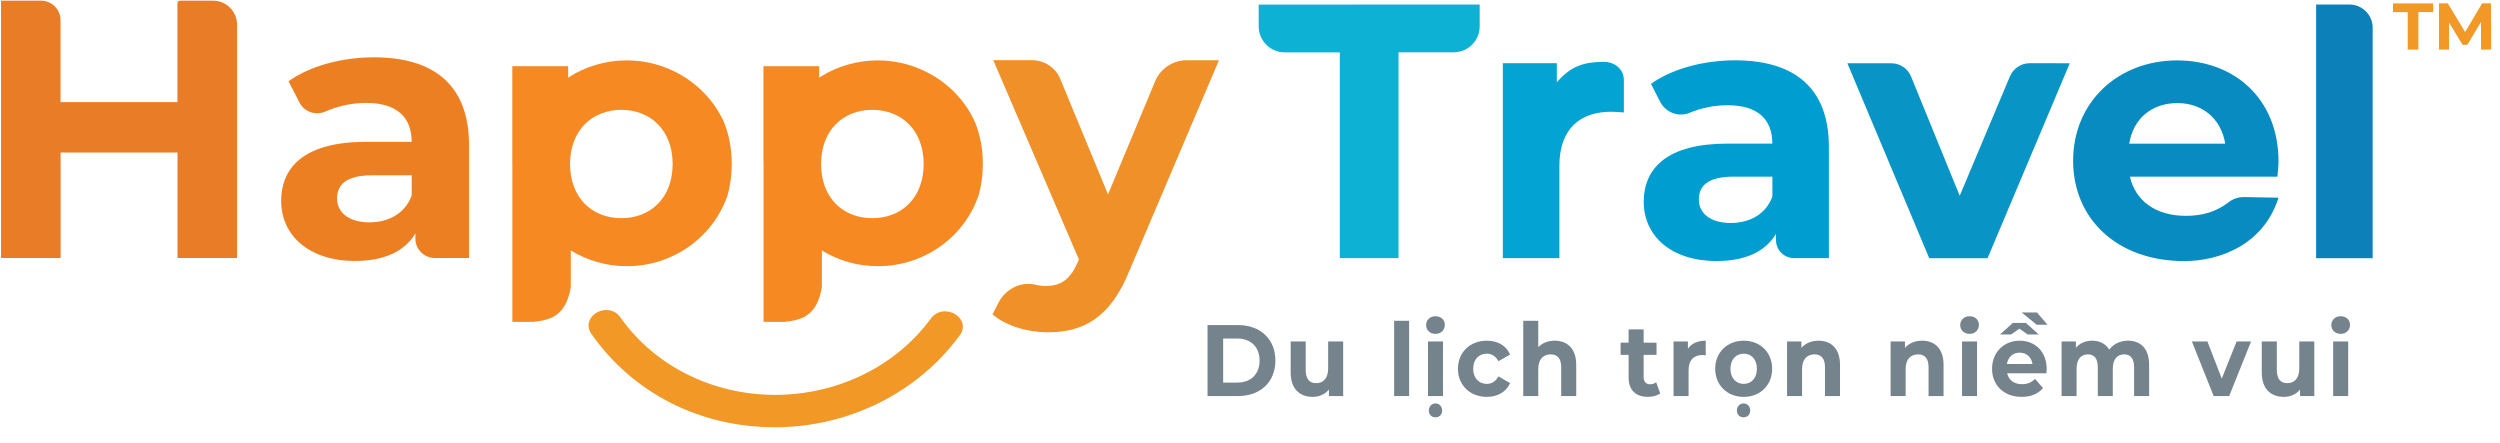<?xml version="1.0" encoding="utf-8"?>
<!-- Generator: Adobe Illustrator 16.0.0, SVG Export Plug-In . SVG Version: 6.00 Build 0)  -->
<!DOCTYPE svg PUBLIC "-//W3C//DTD SVG 1.1//EN" "http://www.w3.org/Graphics/SVG/1.1/DTD/svg11.dtd">
<svg version="1.1" id="Layer_1" xmlns="http://www.w3.org/2000/svg" xmlns:xlink="http://www.w3.org/1999/xlink" x="0px" y="0px"
	 width="302.578px" height="53.602px" viewBox="0 0 302.578 53.602" enable-background="new 0 0 302.578 53.602"
	 xml:space="preserve">
<g>
	<g id="XMLID_4_">
		<g>
			<path fill="#0C80B8" d="M287.167,3.365v27.883h-6.844V0.547h4.021C285.914,0.547,287.167,1.807,287.167,3.365z"/>
			<path fill="#078BC0" d="M271.599,23.853l4.173,0.073c-1.807,5.717-7.149,7.674-11.402,7.674c-8.157,0-13.458-5.134-13.458-12.142
				c0-7.06,5.396-12.146,12.582-12.146c6.929,0,12.276,4.644,12.276,12.233c0,0.526-0.088,1.27-0.131,1.839h-17.849
				c0.654,2.936,3.155,4.739,6.752,4.739c2.112,0,3.721-0.531,5.155-1.621C270.246,24.07,270.91,23.841,271.599,23.853z
				 M257.702,17.389h11.618c-0.485-2.982-2.718-4.913-5.793-4.913C260.417,12.477,258.182,14.365,257.702,17.389z"/>
			<path fill="#0895C5" d="M250.508,7.655l-9.95,23.593h-7.062l-9.907-23.593h5.31c1.059,0,2.019,0.643,2.408,1.625l5.88,14.417
				l6.077-14.453c0.406-0.964,1.354-1.595,2.396-1.595L250.508,7.655L250.508,7.655z"/>
			<path fill="#009DD1" d="M221.352,17.783V31.24h-4.221c-1.206,0-2.181-0.977-2.181-2.185v-0.751
				c-1.271,2.147-3.726,3.288-7.194,3.288c-5.529,0-8.813-3.071-8.813-7.151c0-4.165,2.935-7.06,10.127-7.06h5.438
				c0-2.937-1.755-4.645-5.438-4.645c-1.571,0-3.182,0.332-4.577,0.917c-1.352,0.556-2.898-0.039-3.567-1.338l-1.108-2.169
				c2.586-1.839,6.403-2.846,10.174-2.846C217.187,7.305,221.352,10.633,221.352,17.783z M214.514,23.791v-2.412h-4.694
				c-3.198,0-4.206,1.182-4.206,2.76c0,1.709,1.44,2.848,3.854,2.848C211.749,26.991,213.724,25.939,214.514,23.791z"/>
			<path fill="#03A4D3" d="M196.538,9.681v3.932c-0.57-0.044-1.007-0.087-1.536-0.087c-3.765,0-6.27,2.06-6.27,6.581v11.138h-6.841
				V7.653h6.532v2.306c1.703-1.948,3.175-2.439,5.636-2.475C195.42,7.471,196.538,8.363,196.538,9.681z"/>
			<path fill="#0CB1D3" d="M179.088,0.547v2.637c0,1.739-1.408,3.147-3.155,3.147h-6.668V31.24h-7.104V6.339h-6.666
				c-1.741,0-3.155-1.409-3.155-3.155V0.557L179.088,0.547L179.088,0.547z"/>
		</g>
	</g>
	<g id="XMLID_3_">
		<g>
			<path fill="#E97C27" d="M28.694,2.992v28.235h-7.21V18.459H7.336v12.769H0.125V0.08h4.837c1.306,0,2.367,1.059,2.367,2.367v9.913
				h14.146V0.378c0-0.168,0.144-0.3,0.301-0.3h4.005C27.389,0.08,28.694,1.382,28.694,2.992z"/>
		</g>
	</g>
	<g id="XMLID_2_">
		<g>
			<path fill="#ED7F23" d="M56.769,17.57v13.657h-4.145c-1.29,0-2.349-1.05-2.349-2.345v-0.634
				c-1.288,2.177-3.781,3.336-7.299,3.336c-5.608,0-8.945-3.12-8.945-7.257c0-4.225,2.979-7.16,10.278-7.16h5.513
				c0-2.978-1.776-4.711-5.513-4.711c-1.69,0-3.418,0.373-4.893,1.031c-1.183,0.523-2.563,0.085-3.163-1.059l-1.334-2.596
				c2.625-1.871,6.498-2.893,10.32-2.893C52.543,6.932,56.769,10.315,56.769,17.57z M49.827,23.659v-2.445h-4.763
				c-3.25,0-4.271,1.202-4.271,2.807c0,1.731,1.474,2.889,3.919,2.889C47.022,26.909,49.026,25.845,49.827,23.659z"/>
		</g>
	</g>
	<g id="XMLID_1_">
		<g>
			<path fill="#EF9029" d="M147.532,7.292l-10.811,25.409c-2.314,5.783-5.606,7.519-9.918,7.519c-2.449,0-5.118-0.804-6.674-2.179
				l0.721-1.407c0.844-1.646,2.684-2.595,4.475-2.175c0.419,0.103,0.844,0.148,1.252,0.148c1.918,0,2.98-0.846,3.919-2.978
				l0.087-0.226L120.218,7.286h4.709c1.484,0,2.829,0.9,3.399,2.27l5.777,13.974l5.703-13.685c0.637-1.547,2.152-2.553,3.824-2.553
				H147.532L147.532,7.292z"/>
		</g>
	</g>
	<g>
		<path fill="#F19826" d="M291.416,1.472h-1.789V0.413h4.867v1.051h-1.792v4.538h-1.294V1.468h0.008V1.472L291.416,1.472z"/>
		<path fill="#F19826" d="M300.287,6.006l-0.008-3.354l-1.647,2.766h-0.583l-1.643-2.693v3.28h-1.215V0.407h1.071l2.094,3.474
			l2.057-3.474h1.07l0.019,5.589L300.287,6.006L300.287,6.006z"/>
	</g>
	<g>
		<path fill="#F68922" d="M118.025,14.833c-1.061-2.404-2.896-4.406-5.194-5.744c-1.923-1.114-4.171-1.78-6.579-1.78
			c-2.557,0-4.938,0.727-6.937,1.978c-0.05,0.032-0.103,0.065-0.168,0.101V8.009h-6.746v11.752h0.011v19.197h2.536
			c1.884-0.22,3.933-0.564,4.527-4.221v-4.419c1.966,1.202,4.287,1.897,6.778,1.897c1.348,0,2.637-0.195,3.861-0.574
			c3.958-1.215,7.08-4.236,8.352-8.075c0.311-1.152,0.488-2.386,0.488-3.71C118.953,18.01,118.627,16.323,118.025,14.833z
			 M98.163,29.406c0.095,0.076,0.194,0.149,0.296,0.218C98.363,29.556,98.262,29.486,98.163,29.406z M98.782,29.87
			c0.103,0.069,0.209,0.135,0.31,0.207C98.989,30.005,98.885,29.939,98.782,29.87z M105.581,26.407
			c-3.539,0-6.209-2.459-6.209-6.554c0-4.094,2.674-6.558,6.209-6.558c3.537,0,6.21,2.464,6.21,6.558
			C111.793,23.949,109.118,26.407,105.581,26.407z"/>
		<path fill="#F68922" d="M82.451,9.086c-1.92-1.114-4.169-1.778-6.579-1.778c-2.629,0-5.071,0.77-7.106,2.083V8.009h-6.761v11.752
			h0.007v19.197h2.536c1.888-0.22,3.935-0.568,4.537-4.221v-4.425c-0.021-0.011-0.032-0.021-0.051-0.029l0,0
			c0.019,0.011,0.03,0.019,0.051,0.029c1.966,1.202,4.286,1.903,6.786,1.903c1.34,0,2.635-0.195,3.848-0.574
			c3.964-1.215,7.088-4.236,8.36-8.075c0.313-1.152,0.487-2.386,0.487-3.71c0-1.853-0.332-3.538-0.926-5.028
			C86.577,12.432,84.743,10.427,82.451,9.086z M68.775,9.394L68.775,9.394L68.775,9.394L68.775,9.394z M75.203,26.407
			c-3.537,0-6.209-2.459-6.209-6.554c0-4.094,2.678-6.558,6.209-6.558c3.53,0,6.208,2.464,6.208,6.558
			C81.413,23.949,78.733,26.407,75.203,26.407z"/>
	</g>
	<g>
		<path fill="#75848C" d="M146.151,39.344h3.709c2.671,0,4.503,1.693,4.503,4.294c0,2.602-1.832,4.296-4.503,4.296h-3.709V39.344z
			 M149.767,46.303c1.624,0,2.682-1.02,2.682-2.664c0-1.646-1.063-2.664-2.682-2.664h-1.726v5.328H149.767z"/>
		<path fill="#75848C" d="M162.566,41.33v6.604h-1.726v-0.782c-0.477,0.574-1.178,0.884-1.945,0.884
			c-1.575,0-2.684-0.933-2.684-2.972V41.33h1.82v3.449c0,1.104,0.464,1.596,1.271,1.596c0.839,0,1.444-0.563,1.444-1.779V41.33
			H162.566L162.566,41.33z"/>
		<path fill="#75848C" d="M168.733,38.827h1.817v9.106h-1.817V38.827z"/>
		<path fill="#75848C" d="M172.604,39.344c0-0.603,0.455-1.07,1.133-1.07c0.677,0,1.132,0.441,1.132,1.029
			c0,0.639-0.455,1.106-1.132,1.106C173.059,40.409,172.604,39.943,172.604,39.344z M172.83,41.33h1.817v6.604h-1.817V41.33z
			 M172.932,49.689c0-0.503,0.351-0.861,0.807-0.861c0.455,0,0.804,0.354,0.804,0.861c0,0.5-0.349,0.82-0.804,0.82
			C173.283,50.51,172.932,50.196,172.932,49.689z"/>
		<path fill="#75848C" d="M176.457,44.633c0-1.987,1.459-3.399,3.5-3.399c1.317,0,2.355,0.602,2.809,1.679l-1.411,0.8
			c-0.337-0.626-0.839-0.909-1.413-0.909c-0.918,0-1.64,0.674-1.64,1.828c0,1.155,0.722,1.83,1.64,1.83
			c0.574,0,1.077-0.271,1.413-0.909l1.411,0.811c-0.453,1.058-1.493,1.669-2.809,1.669
			C177.916,48.035,176.457,46.621,176.457,44.633z"/>
		<path fill="#75848C" d="M190.771,44.153v3.78h-1.818v-3.485c0-1.066-0.468-1.559-1.271-1.559c-0.872,0-1.504,0.565-1.504,1.78
			v3.264h-1.817v-9.106h1.817v3.19c0.49-0.514,1.188-0.784,1.992-0.784C189.651,41.233,190.771,42.139,190.771,44.153z"/>
		<path fill="#75848C" d="M200.938,47.613c-0.375,0.283-0.921,0.418-1.482,0.418c-1.479,0-2.344-0.798-2.344-2.368v-2.714h-0.97
			v-1.474h0.97v-1.608h1.82v1.608h1.56v1.474h-1.56v2.689c0,0.563,0.291,0.872,0.779,0.872c0.269,0,0.534-0.087,0.734-0.247
			L200.938,47.613z"/>
		<path fill="#75848C" d="M206.447,41.233v1.765c-0.153-0.011-0.269-0.024-0.408-0.024c-1.003,0-1.668,0.58-1.668,1.844v3.116
			h-1.819V41.33h1.739v0.87C204.732,41.563,205.477,41.233,206.447,41.233z"/>
		<path fill="#75848C" d="M207.593,44.633c0-1.987,1.46-3.399,3.454-3.399s3.437,1.412,3.437,3.399c0,1.988-1.442,3.402-3.437,3.402
			C209.051,48.035,207.593,46.621,207.593,44.633z M212.641,44.633c0-1.143-0.688-1.827-1.597-1.827
			c-0.911,0-1.608,0.685-1.608,1.827s0.698,1.83,1.608,1.83C211.954,46.463,212.641,45.775,212.641,44.633z M210.217,49.689
			c0-0.503,0.351-0.861,0.806-0.861c0.456,0,0.805,0.354,0.805,0.861c0,0.5-0.349,0.82-0.805,0.82
			C210.567,50.51,210.217,50.196,210.217,49.689z"/>
		<path fill="#75848C" d="M222.698,44.153v3.78h-1.817v-3.485c0-1.066-0.468-1.559-1.271-1.559c-0.874,0-1.504,0.565-1.504,1.78
			v3.264h-1.817V41.33h1.735v0.773c0.492-0.563,1.226-0.868,2.076-0.868C221.582,41.233,222.698,42.139,222.698,44.153z"/>
		<path fill="#75848C" d="M235.231,44.153v3.78h-1.815v-3.485c0-1.066-0.47-1.559-1.272-1.559c-0.874,0-1.504,0.565-1.504,1.78
			v3.264h-1.817V41.33h1.735v0.773c0.492-0.563,1.226-0.868,2.076-0.868C234.115,41.233,235.231,42.139,235.231,44.153z"/>
		<path fill="#75848C" d="M237.246,39.344c0-0.603,0.457-1.07,1.133-1.07c0.677,0,1.13,0.441,1.13,1.029
			c0,0.639-0.453,1.106-1.13,1.106C237.703,40.409,237.246,39.943,237.246,39.344z M237.466,41.33h1.819v6.604h-1.819V41.33z"/>
		<path fill="#75848C" d="M247.711,44.658c0,0.146-0.026,0.356-0.036,0.515h-4.744c0.173,0.822,0.837,1.325,1.794,1.325
			c0.664,0,1.145-0.207,1.575-0.64l0.968,1.106c-0.584,0.701-1.458,1.07-2.591,1.07c-2.168,0-3.578-1.438-3.578-3.402
			c0-1.976,1.433-3.399,3.347-3.399C246.287,41.233,247.711,42.536,247.711,44.658z M243.405,40.482h-1.34l1.551-1.396h1.586
			l1.551,1.396h-1.34l-1.003-0.699L243.405,40.482z M242.904,44.057h3.09c-0.129-0.837-0.723-1.375-1.541-1.375
			C243.627,42.682,243.031,43.209,242.904,44.057z M246.507,39.305l-1.83-1.487h1.856l1.282,1.487H246.507z"/>
		<path fill="#75848C" d="M260.111,44.153v3.78h-1.818v-3.485c0-1.066-0.453-1.559-1.189-1.559c-0.814,0-1.389,0.552-1.389,1.731
			v3.313h-1.816V44.45c0-1.068-0.435-1.561-1.191-1.561c-0.805,0-1.377,0.554-1.377,1.731v3.313h-1.815V41.33h1.735v0.764
			c0.468-0.564,1.166-0.86,1.972-0.86c0.872,0,1.619,0.355,2.063,1.081c0.502-0.677,1.316-1.081,2.263-1.081
			C259.04,41.233,260.111,42.139,260.111,44.153z"/>
		<path fill="#75848C" d="M272.449,41.33l-2.648,6.604h-1.879l-2.633-6.604h1.877l1.736,4.493l1.797-4.493H272.449z"/>
		<path fill="#75848C" d="M280.103,41.33v6.604h-1.725v-0.782c-0.479,0.574-1.18,0.884-1.949,0.884
			c-1.574,0-2.684-0.933-2.684-2.972V41.33h1.821v3.449c0,1.104,0.466,1.596,1.271,1.596c0.841,0,1.446-0.563,1.446-1.779V41.33
			H280.103L280.103,41.33z"/>
		<path fill="#75848C" d="M282.162,39.344c0-0.603,0.455-1.07,1.132-1.07c0.679,0,1.131,0.441,1.131,1.029
			c0,0.639-0.452,1.106-1.131,1.106C282.617,40.409,282.162,39.943,282.162,39.344z M282.385,41.33h1.818v6.604h-1.818V41.33z"/>
	</g>
	<g>
		<g>
			<path fill="#F19826" d="M71.786,40.31c10.532,14.959,33.455,14.776,44.181,0.144c1.351-1.843-1.771-3.592-3.107-1.771
				c-9.102,12.422-29.043,12.534-37.969-0.142C73.586,36.688,70.469,38.442,71.786,40.31L71.786,40.31z"/>
			<path fill="#F19826" d="M93.787,51.709c-9.063,0-17.153-4.107-22.196-11.268c-0.416-0.59-0.474-1.233-0.164-1.81
				c0.359-0.663,1.148-1.11,1.966-1.11c0.69,0,1.29,0.315,1.694,0.889c4.137,5.875,11.141,9.381,18.737,9.381
				c7.557,0,14.602-3.454,18.844-9.242c0.41-0.558,1.014-0.867,1.7-0.867c0.833,0,1.63,0.449,1.985,1.12
				c0.3,0.57,0.233,1.206-0.194,1.785C111.053,47.553,102.691,51.709,93.787,51.709z M73.392,37.983
				c-0.635,0-1.271,0.356-1.545,0.865c-0.16,0.294-0.267,0.764,0.134,1.33c4.952,7.035,12.9,11.067,21.805,11.067
				c8.752,0,16.971-4.085,21.986-10.927c0.406-0.556,0.311-1.017,0.156-1.307c-0.27-0.511-0.911-0.869-1.562-0.869
				c-0.375,0-0.906,0.118-1.314,0.675c-4.331,5.908-11.52,9.436-19.229,9.436c-7.753,0-14.902-3.581-19.129-9.582
				C74.384,38.228,73.922,37.983,73.392,37.983z"/>
		</g>
	</g>
</g>
</svg>
